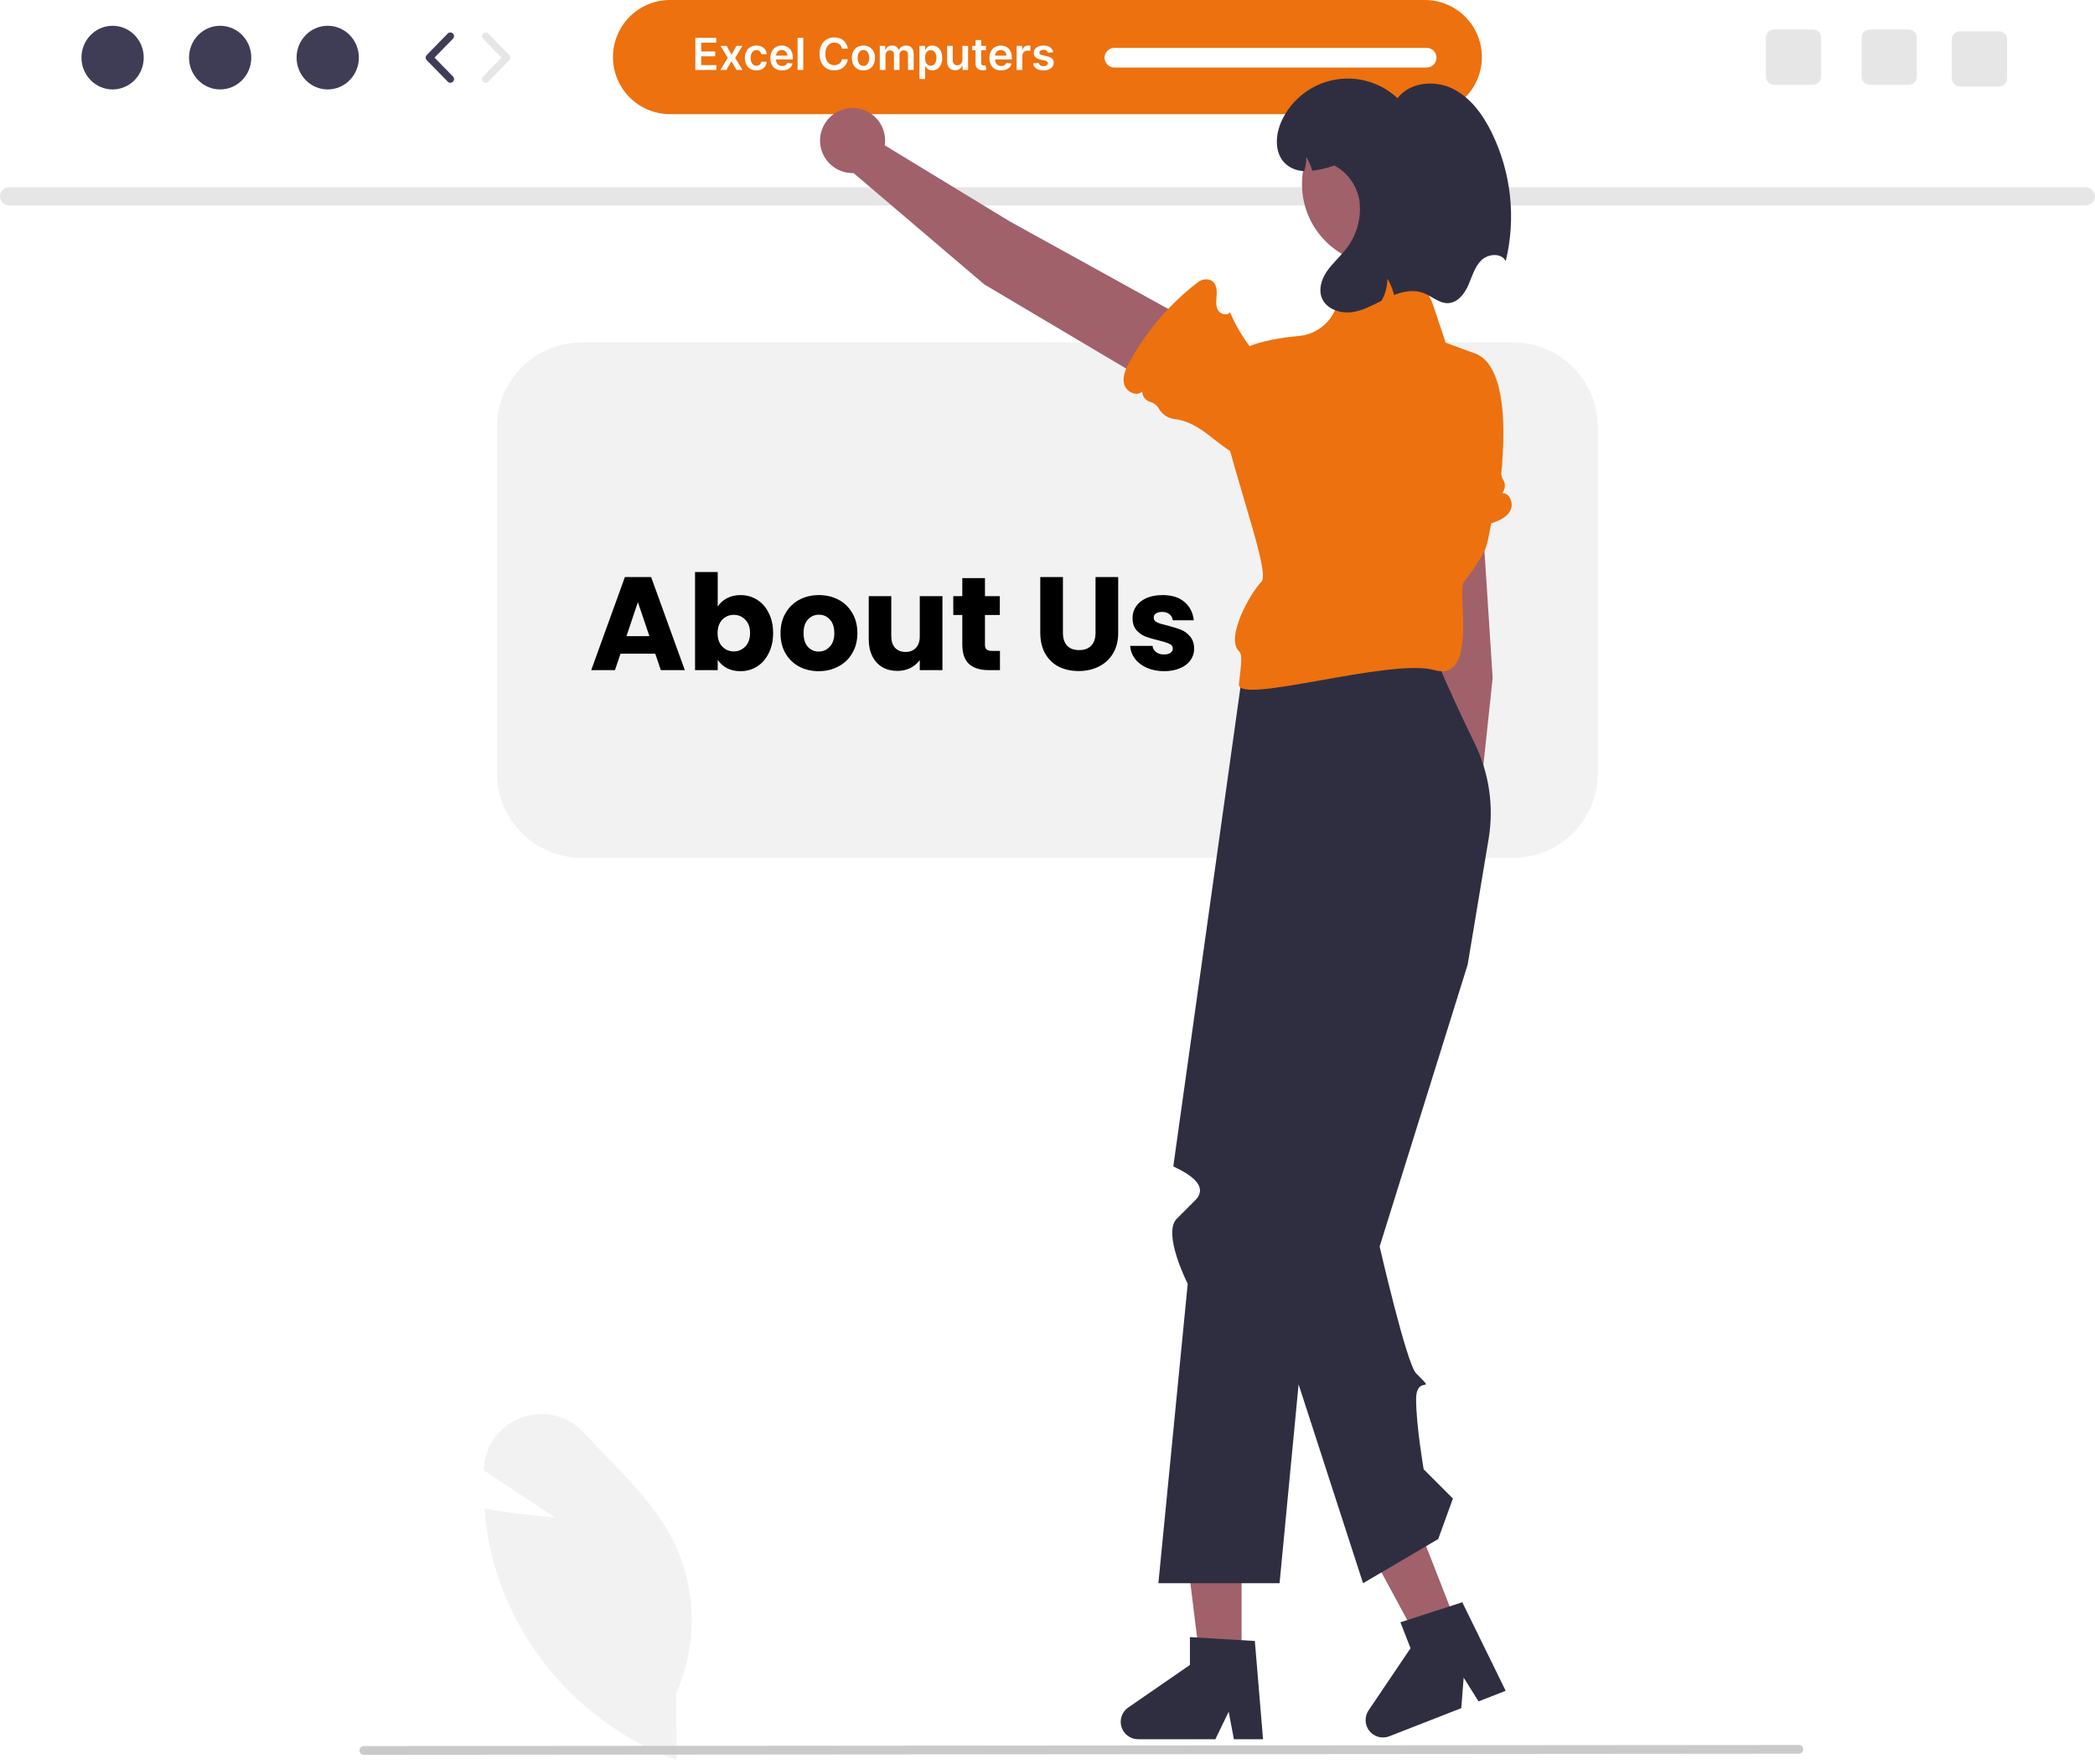<svg width="569" height="479" viewBox="0 0 569 479" fill="none" xmlns="http://www.w3.org/2000/svg">
<g clip-path="url(#clip0_1_31)">
<path d="M386.979 31H181.979C177.868 31 173.925 29.367 171.019 26.46C168.112 23.553 166.479 19.611 166.479 15.5C166.479 11.389 168.112 7.447 171.019 4.54C173.925 1.633 177.868 0 181.979 0H386.979C391.09 0 395.032 1.633 397.939 4.54C400.846 7.447 402.479 11.389 402.479 15.5C402.479 19.611 400.846 23.553 397.939 26.46C395.032 29.367 391.09 31 386.979 31V31Z" fill="#ED710E"/>
<path d="M188.861 19V10.273H194.537V11.598H190.442V13.967H194.243V15.293H190.442V17.675H194.571V19H188.861ZM197.343 12.454L198.664 14.871L200.006 12.454H201.638L199.665 15.727L201.673 19H200.049L198.664 16.643L197.292 19H195.656L197.65 15.727L195.707 12.454H197.343ZM205.441 19.128C204.787 19.128 204.226 18.984 203.757 18.697C203.292 18.41 202.932 18.014 202.679 17.509C202.429 17 202.304 16.415 202.304 15.753C202.304 15.088 202.432 14.501 202.688 13.993C202.944 13.482 203.304 13.084 203.77 12.8C204.239 12.513 204.793 12.369 205.432 12.369C205.963 12.369 206.434 12.467 206.843 12.663C207.255 12.857 207.583 13.131 207.827 13.486C208.071 13.838 208.211 14.25 208.245 14.722H206.77C206.711 14.406 206.569 14.143 206.344 13.933C206.123 13.72 205.826 13.614 205.453 13.614C205.138 13.614 204.861 13.699 204.623 13.869C204.384 14.037 204.198 14.278 204.064 14.594C203.934 14.909 203.868 15.287 203.868 15.727C203.868 16.173 203.934 16.557 204.064 16.878C204.195 17.196 204.378 17.442 204.614 17.615C204.853 17.785 205.132 17.871 205.453 17.871C205.681 17.871 205.884 17.828 206.063 17.743C206.245 17.655 206.397 17.528 206.519 17.364C206.641 17.199 206.725 16.999 206.77 16.763H208.245C208.208 17.226 208.071 17.636 207.836 17.994C207.6 18.349 207.279 18.628 206.873 18.829C206.466 19.028 205.989 19.128 205.441 19.128ZM212.409 19.128C211.753 19.128 211.186 18.991 210.709 18.719C210.234 18.443 209.869 18.054 209.614 17.551C209.358 17.046 209.23 16.45 209.23 15.766C209.23 15.092 209.358 14.501 209.614 13.993C209.872 13.482 210.233 13.084 210.696 12.8C211.159 12.513 211.703 12.369 212.328 12.369C212.732 12.369 213.112 12.435 213.47 12.565C213.831 12.693 214.149 12.892 214.425 13.162C214.703 13.432 214.922 13.776 215.081 14.193C215.24 14.608 215.32 15.102 215.32 15.676V16.149H209.955V15.109H213.841C213.838 14.814 213.774 14.551 213.649 14.321C213.524 14.088 213.349 13.905 213.125 13.771C212.903 13.638 212.645 13.571 212.349 13.571C212.034 13.571 211.757 13.648 211.518 13.801C211.28 13.952 211.094 14.151 210.96 14.398C210.83 14.642 210.763 14.911 210.76 15.203V16.111C210.76 16.491 210.83 16.818 210.969 17.091C211.108 17.361 211.303 17.568 211.553 17.713C211.803 17.855 212.095 17.926 212.43 17.926C212.655 17.926 212.858 17.895 213.04 17.832C213.222 17.767 213.379 17.672 213.513 17.547C213.646 17.422 213.747 17.267 213.815 17.082L215.256 17.244C215.165 17.625 214.991 17.957 214.736 18.241C214.483 18.523 214.159 18.741 213.764 18.898C213.369 19.051 212.918 19.128 212.409 19.128ZM218.167 10.273V19H216.625V10.273H218.167ZM230.268 13.217H228.675C228.629 12.956 228.545 12.724 228.423 12.523C228.301 12.318 228.149 12.145 227.967 12.003C227.786 11.861 227.578 11.754 227.345 11.683C227.115 11.609 226.866 11.572 226.599 11.572C226.125 11.572 225.705 11.692 225.338 11.93C224.972 12.166 224.685 12.513 224.477 12.97C224.27 13.425 224.166 13.98 224.166 14.636C224.166 15.304 224.27 15.867 224.477 16.324C224.688 16.778 224.974 17.122 225.338 17.355C225.705 17.585 226.124 17.7 226.595 17.7C226.857 17.7 227.101 17.666 227.328 17.598C227.558 17.527 227.764 17.423 227.946 17.287C228.131 17.151 228.286 16.983 228.411 16.784C228.538 16.585 228.626 16.358 228.675 16.102L230.268 16.111C230.209 16.526 230.08 16.915 229.881 17.278C229.685 17.642 229.428 17.963 229.109 18.241C228.791 18.517 228.419 18.733 227.993 18.889C227.567 19.043 227.094 19.119 226.574 19.119C225.807 19.119 225.122 18.942 224.52 18.587C223.918 18.232 223.443 17.719 223.097 17.048C222.75 16.378 222.577 15.574 222.577 14.636C222.577 13.696 222.751 12.892 223.101 12.224C223.45 11.554 223.926 11.041 224.528 10.686C225.131 10.331 225.813 10.153 226.574 10.153C227.06 10.153 227.511 10.222 227.929 10.358C228.347 10.494 228.719 10.695 229.045 10.959C229.372 11.22 229.641 11.541 229.851 11.922C230.064 12.3 230.203 12.732 230.268 13.217ZM234.503 19.128C233.864 19.128 233.31 18.987 232.841 18.706C232.373 18.425 232.009 18.031 231.75 17.526C231.495 17.02 231.367 16.429 231.367 15.753C231.367 15.077 231.495 14.484 231.75 13.976C232.009 13.467 232.373 13.072 232.841 12.791C233.31 12.51 233.864 12.369 234.503 12.369C235.142 12.369 235.696 12.51 236.165 12.791C236.634 13.072 236.996 13.467 237.252 13.976C237.51 14.484 237.64 15.077 237.64 15.753C237.64 16.429 237.51 17.02 237.252 17.526C236.996 18.031 236.634 18.425 236.165 18.706C235.696 18.987 235.142 19.128 234.503 19.128ZM234.512 17.892C234.858 17.892 235.148 17.797 235.381 17.607C235.614 17.413 235.787 17.155 235.901 16.831C236.017 16.507 236.076 16.146 236.076 15.749C236.076 15.348 236.017 14.986 235.901 14.662C235.787 14.335 235.614 14.075 235.381 13.882C235.148 13.689 234.858 13.592 234.512 13.592C234.157 13.592 233.861 13.689 233.625 13.882C233.392 14.075 233.218 14.335 233.101 14.662C232.988 14.986 232.931 15.348 232.931 15.749C232.931 16.146 232.988 16.507 233.101 16.831C233.218 17.155 233.392 17.413 233.625 17.607C233.861 17.797 234.157 17.892 234.512 17.892ZM238.949 19V12.454H240.423V13.567H240.5C240.636 13.192 240.862 12.899 241.178 12.689C241.493 12.476 241.869 12.369 242.307 12.369C242.75 12.369 243.124 12.477 243.428 12.693C243.734 12.906 243.95 13.197 244.075 13.567H244.143C244.288 13.203 244.533 12.913 244.876 12.697C245.223 12.479 245.634 12.369 246.108 12.369C246.71 12.369 247.202 12.56 247.582 12.94C247.963 13.321 248.153 13.876 248.153 14.607V19H246.607V14.845C246.607 14.439 246.499 14.142 246.283 13.954C246.067 13.764 245.803 13.669 245.49 13.669C245.118 13.669 244.827 13.786 244.616 14.018C244.409 14.249 244.305 14.548 244.305 14.918V19H242.793V14.781C242.793 14.443 242.69 14.173 242.486 13.972C242.284 13.77 242.02 13.669 241.693 13.669C241.472 13.669 241.27 13.726 241.088 13.839C240.906 13.95 240.761 14.108 240.653 14.312C240.545 14.514 240.491 14.75 240.491 15.02V19H238.949ZM249.718 21.454V12.454H251.235V13.537H251.325C251.404 13.378 251.517 13.209 251.662 13.03C251.806 12.848 252.002 12.693 252.25 12.565C252.497 12.435 252.812 12.369 253.196 12.369C253.701 12.369 254.157 12.499 254.564 12.757C254.973 13.013 255.297 13.392 255.535 13.895C255.777 14.395 255.897 15.008 255.897 15.736C255.897 16.454 255.779 17.065 255.544 17.568C255.308 18.071 254.987 18.454 254.581 18.719C254.174 18.983 253.714 19.115 253.2 19.115C252.825 19.115 252.514 19.053 252.267 18.928C252.02 18.803 251.821 18.652 251.67 18.476C251.522 18.297 251.407 18.128 251.325 17.969H251.261V21.454H249.718ZM251.231 15.727C251.231 16.151 251.291 16.521 251.41 16.84C251.532 17.158 251.707 17.406 251.934 17.585C252.164 17.761 252.443 17.849 252.77 17.849C253.11 17.849 253.396 17.759 253.626 17.577C253.856 17.392 254.029 17.141 254.146 16.822C254.265 16.501 254.325 16.136 254.325 15.727C254.325 15.321 254.267 14.96 254.15 14.645C254.034 14.329 253.86 14.082 253.63 13.903C253.4 13.724 253.113 13.635 252.77 13.635C252.44 13.635 252.16 13.722 251.93 13.895C251.7 14.068 251.525 14.311 251.406 14.624C251.289 14.936 251.231 15.304 251.231 15.727ZM261.39 16.247V12.454H262.933V19H261.437V17.837H261.369C261.221 18.203 260.978 18.503 260.64 18.736C260.305 18.969 259.892 19.085 259.4 19.085C258.971 19.085 258.592 18.99 258.262 18.8C257.936 18.607 257.68 18.327 257.495 17.96C257.311 17.591 257.218 17.145 257.218 16.622V12.454H258.761V16.384C258.761 16.798 258.875 17.128 259.102 17.372C259.329 17.616 259.627 17.739 259.997 17.739C260.224 17.739 260.444 17.683 260.657 17.572C260.87 17.462 261.045 17.297 261.181 17.078C261.321 16.857 261.39 16.579 261.39 16.247ZM267.788 12.454V13.648H264.025V12.454H267.788ZM264.954 10.886H266.496V17.031C266.496 17.239 266.528 17.398 266.59 17.509C266.656 17.616 266.741 17.69 266.846 17.73C266.951 17.77 267.067 17.79 267.195 17.79C267.292 17.79 267.38 17.783 267.46 17.768C267.542 17.754 267.604 17.741 267.647 17.73L267.907 18.936C267.825 18.965 267.707 18.996 267.553 19.03C267.403 19.064 267.218 19.084 266.999 19.09C266.613 19.101 266.265 19.043 265.955 18.915C265.646 18.784 265.4 18.582 265.218 18.31C265.039 18.037 264.951 17.696 264.954 17.287V10.886ZM271.905 19.128C271.249 19.128 270.682 18.991 270.205 18.719C269.73 18.443 269.365 18.054 269.11 17.551C268.854 17.046 268.726 16.45 268.726 15.766C268.726 15.092 268.854 14.501 269.11 13.993C269.368 13.482 269.729 13.084 270.192 12.8C270.655 12.513 271.199 12.369 271.824 12.369C272.228 12.369 272.608 12.435 272.966 12.565C273.327 12.693 273.645 12.892 273.921 13.162C274.199 13.432 274.418 13.776 274.577 14.193C274.736 14.608 274.816 15.102 274.816 15.676V16.149H269.451V15.109H273.337C273.334 14.814 273.27 14.551 273.145 14.321C273.02 14.088 272.846 13.905 272.621 13.771C272.4 13.638 272.141 13.571 271.846 13.571C271.53 13.571 271.253 13.648 271.015 13.801C270.776 13.952 270.59 14.151 270.456 14.398C270.326 14.642 270.259 14.911 270.256 15.203V16.111C270.256 16.491 270.326 16.818 270.465 17.091C270.604 17.361 270.799 17.568 271.049 17.713C271.299 17.855 271.591 17.926 271.926 17.926C272.151 17.926 272.354 17.895 272.536 17.832C272.718 17.767 272.875 17.672 273.009 17.547C273.142 17.422 273.243 17.267 273.311 17.082L274.752 17.244C274.661 17.625 274.488 17.957 274.232 18.241C273.979 18.523 273.655 18.741 273.26 18.898C272.865 19.051 272.414 19.128 271.905 19.128ZM276.121 19V12.454H277.616V13.546H277.685C277.804 13.168 278.009 12.876 278.298 12.672C278.591 12.464 278.925 12.361 279.3 12.361C279.385 12.361 279.48 12.365 279.585 12.374C279.693 12.379 279.783 12.389 279.854 12.403V13.822C279.788 13.8 279.685 13.78 279.543 13.763C279.403 13.743 279.268 13.733 279.138 13.733C278.857 13.733 278.604 13.794 278.379 13.916C278.158 14.036 277.983 14.202 277.855 14.415C277.727 14.628 277.663 14.874 277.663 15.152V19H276.121ZM286.052 14.185L284.646 14.338C284.606 14.196 284.536 14.062 284.437 13.938C284.34 13.812 284.21 13.712 284.045 13.635C283.88 13.558 283.678 13.52 283.44 13.52C283.119 13.52 282.849 13.589 282.63 13.729C282.414 13.868 282.308 14.048 282.31 14.27C282.308 14.46 282.377 14.615 282.519 14.734C282.664 14.854 282.903 14.952 283.235 15.028L284.352 15.267C284.971 15.401 285.431 15.612 285.732 15.902C286.036 16.192 286.19 16.571 286.192 17.04C286.19 17.452 286.069 17.815 285.83 18.131C285.594 18.443 285.266 18.688 284.846 18.864C284.425 19.04 283.942 19.128 283.397 19.128C282.596 19.128 281.951 18.96 281.462 18.625C280.974 18.287 280.683 17.817 280.589 17.215L282.093 17.07C282.161 17.365 282.306 17.588 282.528 17.739C282.749 17.889 283.038 17.965 283.393 17.965C283.759 17.965 284.053 17.889 284.275 17.739C284.499 17.588 284.612 17.402 284.612 17.18C284.612 16.993 284.539 16.838 284.394 16.716C284.252 16.594 284.031 16.5 283.729 16.435L282.613 16.2C281.985 16.07 281.521 15.849 281.219 15.54C280.918 15.227 280.769 14.832 280.772 14.355C280.769 13.952 280.879 13.602 281.1 13.307C281.325 13.008 281.636 12.778 282.033 12.617C282.434 12.452 282.896 12.369 283.418 12.369C284.185 12.369 284.789 12.533 285.229 12.859C285.673 13.186 285.947 13.628 286.052 14.185Z" fill="white"/>
<path d="M566.549 55.786H2.408C1.765 55.771 1.152 55.506 0.702 55.046C0.252 54.585 6.10352e-05 53.967 6.10352e-05 53.324C6.10352e-05 52.68 0.252 52.062 0.702 51.601C1.152 51.141 1.765 50.876 2.408 50.861H566.549C567.192 50.876 567.805 51.141 568.255 51.601C568.705 52.062 568.957 52.68 568.957 53.324C568.957 53.967 568.705 54.585 568.255 55.046C567.805 55.506 567.192 55.771 566.549 55.786V55.786Z" fill="#E6E6E6"/>
<path d="M30.581 24.29C35.252 24.29 39.038 20.42 39.038 15.645C39.038 10.87 35.252 7 30.581 7C25.911 7 22.125 10.87 22.125 15.645C22.125 20.42 25.911 24.29 30.581 24.29Z" fill="#3F3D56"/>
<path d="M59.795 24.29C64.466 24.29 68.252 20.42 68.252 15.645C68.252 10.87 64.466 7 59.795 7C55.125 7 51.339 10.87 51.339 15.645C51.339 20.42 55.125 24.29 59.795 24.29Z" fill="#3F3D56"/>
<path d="M89.009 24.29C93.679 24.29 97.466 20.42 97.466 15.645C97.466 10.87 93.679 7 89.009 7C84.338 7 80.552 10.87 80.552 15.645C80.552 20.42 84.338 24.29 89.009 24.29Z" fill="#3F3D56"/>
<path d="M122.32 22.478C122.187 22.478 122.055 22.451 121.932 22.4C121.81 22.348 121.698 22.272 121.605 22.177L115.899 16.344C115.717 16.157 115.614 15.906 115.614 15.645C115.614 15.383 115.717 15.133 115.899 14.946L121.605 9.113C121.792 8.926 122.044 8.821 122.307 8.819C122.571 8.817 122.825 8.92 123.013 9.104C123.201 9.288 123.309 9.54 123.314 9.803C123.318 10.067 123.218 10.321 123.035 10.512L118.013 15.645L123.035 20.779C123.173 20.919 123.266 21.098 123.303 21.291C123.339 21.484 123.318 21.684 123.242 21.866C123.166 22.047 123.038 22.202 122.874 22.311C122.71 22.42 122.517 22.478 122.32 22.478V22.478Z" fill="#3F3D56"/>
<path d="M131.909 22.478C131.712 22.478 131.519 22.42 131.355 22.311C131.192 22.202 131.063 22.047 130.987 21.866C130.911 21.684 130.89 21.484 130.926 21.291C130.963 21.098 131.056 20.919 131.194 20.779L136.215 15.645L131.194 10.512C131.011 10.321 130.911 10.067 130.915 9.803C130.92 9.54 131.028 9.288 131.216 9.104C131.404 8.92 131.658 8.817 131.922 8.819C132.185 8.821 132.437 8.926 132.624 9.113L138.329 14.946C138.512 15.133 138.614 15.383 138.614 15.645C138.614 15.906 138.512 16.157 138.329 16.344L132.624 22.177C132.531 22.273 132.419 22.348 132.297 22.4C132.174 22.451 132.042 22.478 131.909 22.478V22.478Z" fill="#E6E6E6"/>
<path d="M507.807 8C507.226 8.001 506.669 8.232 506.258 8.643C505.846 9.054 505.615 9.611 505.614 10.193V20.807C505.615 21.389 505.846 21.946 506.258 22.357C506.669 22.768 507.226 22.999 507.807 23H518.422C519.003 22.999 519.56 22.768 519.971 22.357C520.382 21.946 520.614 21.389 520.614 20.807V10.193C520.614 9.611 520.382 9.054 519.971 8.643C519.56 8.232 519.003 8.001 518.422 8H507.807Z" fill="#E6E6E6"/>
<path d="M481.807 8C481.226 8.001 480.669 8.232 480.258 8.643C479.846 9.054 479.615 9.611 479.614 10.193V20.807C479.615 21.389 479.846 21.946 480.258 22.357C480.669 22.768 481.226 22.999 481.807 23H492.422C493.003 22.999 493.56 22.768 493.971 22.357C494.382 21.946 494.614 21.389 494.614 20.807V10.193C494.614 9.611 494.382 9.054 493.971 8.643C493.56 8.232 493.003 8.001 492.422 8H481.807Z" fill="#E6E6E6"/>
<path d="M532.307 8.5C531.726 8.501 531.169 8.732 530.758 9.143C530.346 9.554 530.115 10.111 530.114 10.693V21.307C530.115 21.889 530.346 22.446 530.758 22.857C531.169 23.268 531.726 23.499 532.307 23.5H542.922C543.503 23.499 544.06 23.268 544.471 22.857C544.882 22.446 545.114 21.889 545.114 21.307V10.693C545.114 10.111 544.882 9.554 544.471 9.143C544.06 8.732 543.503 8.501 542.922 8.5H532.307Z" fill="#E6E6E6"/>
<path d="M410.979 233H157.979C151.881 232.993 146.034 230.568 141.723 226.256C137.411 221.944 134.985 216.098 134.979 210V116C134.985 109.902 137.411 104.056 141.723 99.744C146.035 95.432 151.881 93.007 157.979 93H410.979C417.076 93.007 422.922 95.432 427.234 99.744C431.546 104.056 433.972 109.902 433.979 116V210C433.972 216.098 431.546 221.944 427.234 226.256C422.923 230.568 417.076 232.993 410.979 233V233Z" fill="#F2F2F2"/>
<path d="M183.782 478.05L183.129 477.808C172.189 473.681 162.278 467.222 154.087 458.879C145.895 450.535 139.618 440.508 135.693 429.494C133.541 423.299 132.177 416.857 131.634 410.321L131.58 409.697L132.196 409.807C139.55 411.127 147.27 411.856 150.709 412.142L131.413 399.373L131.448 398.71C131.594 395.663 132.65 392.73 134.479 390.288C136.308 387.847 138.826 386.009 141.709 385.012C144.619 383.937 147.784 383.758 150.797 384.499C153.81 385.239 156.532 386.865 158.612 389.166C160.531 391.248 162.559 393.344 164.52 395.371C171.26 402.337 178.229 409.539 182.636 418.042C185.908 424.511 187.694 431.629 187.863 438.876C188.033 446.124 186.581 453.318 183.615 459.933L183.782 478.05Z" fill="#F2F2F2"/>
<path d="M488.541 476.304L98.815 476.612C98.658 476.612 98.503 476.582 98.358 476.522C98.213 476.463 98.082 476.375 97.971 476.264C97.86 476.154 97.772 476.022 97.712 475.878C97.652 475.733 97.621 475.578 97.621 475.421C97.621 475.264 97.652 475.109 97.712 474.965C97.772 474.82 97.86 474.689 97.971 474.578C98.082 474.467 98.213 474.38 98.358 474.32C98.503 474.26 98.658 474.23 98.815 474.23L488.541 473.923C488.697 473.923 488.853 473.953 488.997 474.013C489.142 474.072 489.274 474.16 489.385 474.271C489.496 474.381 489.584 474.513 489.644 474.657C489.704 474.802 489.735 474.957 489.735 475.114C489.735 475.27 489.704 475.426 489.644 475.57C489.584 475.715 489.496 475.846 489.385 475.957C489.274 476.068 489.142 476.155 488.997 476.215C488.853 476.274 488.697 476.305 488.541 476.304V476.304Z" fill="#CACACA"/>
<path d="M405.402 184.147L401.361 121.538C401.182 118.886 399.967 116.411 397.979 114.646C395.991 112.882 393.389 111.97 390.734 112.107V112.107C389.361 112.178 388.017 112.528 386.783 113.135C385.55 113.743 384.453 114.595 383.559 115.64C382.666 116.686 381.994 117.902 381.586 119.215C381.178 120.528 381.042 121.911 381.186 123.278L387.378 188.186L389.478 227.784C387.846 228.578 386.498 229.855 385.617 231.441C384.736 233.028 384.365 234.847 384.554 236.652C384.743 238.456 385.483 240.159 386.673 241.529C387.864 242.898 389.447 243.868 391.208 244.306C392.969 244.745 394.822 244.63 396.516 243.979C398.209 243.327 399.661 242.17 400.674 240.665C401.688 239.159 402.213 237.379 402.178 235.564C402.144 233.75 401.552 231.99 400.483 230.524L405.402 184.147Z" fill="#A0616A"/>
<path d="M407.937 133.925C408.379 133.442 408.65 132.829 408.709 132.177C408.769 131.526 408.612 130.873 408.265 130.32C407.848 129.628 407.659 128.824 407.722 128.02C407.736 127.864 407.76 127.71 407.794 127.558C408.022 126.645 408.027 125.691 407.808 124.777C407.588 123.862 407.152 123.014 406.534 122.304C404.469 119.998 403.384 116.434 402.855 113.24C402.276 109.746 401.878 106.167 400.479 102.913C398.461 98.219 393.897 94.135 387.948 96.382C385.433 97.377 383.338 99.209 382.015 101.568C379.185 106.465 379.361 112.256 379.582 117.795L378.423 115.645C378.771 121.69 377.893 127.743 375.844 133.441C377.177 133.132 378.192 134.901 377.804 136.213C377.417 137.525 376.249 138.421 375.253 139.36C373.999 140.543 372.837 142.276 374.115 143.969C374.432 144.366 374.828 144.692 375.277 144.929C375.726 145.165 376.22 145.306 376.726 145.342C386.279 146.236 395.913 145.145 405.024 142.136C407.047 141.467 409.209 140.561 410.207 138.678C411.205 136.795 410.066 133.818 407.937 133.925Z" fill="#ED710E"/>
<path d="M337.213 453.245H326.176L320.923 410.671H337.214L337.213 453.245Z" fill="#A0616A"/>
<path d="M343.039 472.369H335.124L333.711 464.895L330.092 472.369H309.098C308.092 472.369 307.112 472.047 306.301 471.451C305.491 470.854 304.892 470.015 304.593 469.054C304.293 468.093 304.309 467.062 304.637 466.111C304.965 465.159 305.589 464.338 306.417 463.766L323.182 452.187V444.632L340.816 445.685L343.039 472.369Z" fill="#2F2E41"/>
<path d="M396.555 443.524L386.275 447.542L365.884 409.802L381.056 403.871L396.555 443.524Z" fill="#A0616A"/>
<path d="M408.943 459.215L401.571 462.096L397.534 455.65L396.885 463.928L377.331 471.571C376.394 471.937 375.364 471.994 374.392 471.734C373.42 471.474 372.557 470.91 371.928 470.124C371.299 469.338 370.938 468.372 370.898 467.366C370.857 466.361 371.139 465.369 371.702 464.535L383.101 447.647L380.351 440.611L397.158 435.171L408.943 459.215Z" fill="#2F2E41"/>
<path d="M389.615 178H338.118C338.118 178 318.726 316.496 318.67 316.748C318.614 317 329.614 321 324.614 326L319.614 331C315.614 335 322.583 348.668 322.583 348.668L314.614 430H347.528L363.614 262L341.853 342.542L370.205 430L390.614 418L394.614 407L386.668 399.054C386.668 399.054 384.615 387.11 384.615 380.055C384.615 373 390.615 379 384.615 373C382.019 370.404 374.71 338.552 374.71 338.552L398.615 262L404.31 227.828C405.775 219.02 404.457 209.974 400.54 201.95C397.373 195.455 393.383 186.949 389.615 178Z" fill="#2F2E41"/>
<path d="M392.615 93L389.192 82.733C388.431 80.449 387.004 78.444 385.095 76.976C383.186 75.508 380.882 74.644 378.479 74.495L375.438 74.306C372.733 74.138 370.05 74.884 367.82 76.425C365.59 77.966 363.943 80.212 363.144 82.802V82.802C362.443 85.094 361.074 87.124 359.213 88.632C357.351 90.141 355.082 91.06 352.695 91.271C343.807 92.028 330.615 94.716 330.615 104C330.615 118 345.615 155 342.615 158C339.615 161 332.615 173.362 336.615 177C337.657 177.948 336.816 182.506 336.483 185.771C335.878 191.685 377.615 178.611 389.615 182C401.615 185.389 395.615 160 397.615 158C399.492 155.711 401.165 153.263 402.615 150.682C403.324 149.495 403.823 148.194 404.09 146.837L407.535 129.405C407.592 129.115 407.638 128.83 407.674 128.537C408.129 124.806 410.793 99.701 400.615 96C389.614 92 392.615 93 392.615 93Z" fill="#ED710E"/>
<path d="M267.333 77.246L321.293 109.254C323.583 110.604 326.312 110.999 328.891 110.354C331.469 109.709 333.691 108.076 335.076 105.807V105.807C335.793 104.634 336.263 103.327 336.458 101.965C336.653 100.604 336.569 99.218 336.211 97.89C335.852 96.562 335.227 95.322 334.374 94.244C333.52 93.165 332.456 92.272 331.246 91.619L274.175 60.088L240.304 39.467C240.57 37.672 240.277 35.839 239.465 34.216C238.653 32.593 237.361 31.26 235.765 30.397C234.168 29.534 232.345 29.184 230.543 29.393C228.74 29.603 227.046 30.362 225.69 31.568C224.334 32.774 223.382 34.368 222.964 36.134C222.545 37.9 222.681 39.751 223.351 41.437C224.022 43.123 225.196 44.562 226.712 45.558C228.229 46.554 230.016 47.059 231.83 47.004L267.333 77.246Z" fill="#A0616A"/>
<path d="M310.228 106.305C310.233 106.959 310.453 107.593 310.853 108.11C311.254 108.627 311.813 108.998 312.444 109.167C313.22 109.39 313.907 109.849 314.409 110.481C314.504 110.604 314.592 110.734 314.67 110.869C315.125 111.692 315.771 112.394 316.555 112.914C317.338 113.434 318.236 113.757 319.171 113.856C322.254 114.138 325.476 116.008 328.039 117.986C330.843 120.15 333.573 122.498 336.814 123.928C341.489 125.99 347.612 125.87 350.436 120.173C351.6 117.731 351.886 114.962 351.247 112.334C349.983 106.821 345.909 102.702 341.974 98.798L344.287 99.582C339.915 95.393 336.434 90.364 334.053 84.797C333.287 85.931 331.34 85.327 330.729 84.103C330.119 82.878 330.364 81.427 330.453 80.061C330.565 78.341 330.236 76.281 328.147 75.911C327.644 75.837 327.132 75.867 326.642 76.001C326.153 76.134 325.695 76.367 325.3 76.685C317.697 82.538 311.388 89.9 306.767 98.308C305.742 100.177 304.776 102.313 305.328 104.371C305.881 106.429 308.742 107.833 310.228 106.305Z" fill="#ED710E"/>
<path d="M375.615 72C387.765 72 397.615 62.15 397.615 50C397.615 37.85 387.765 28 375.615 28C363.464 28 353.615 37.85 353.615 50C353.615 62.15 363.464 72 375.615 72Z" fill="#A0616A"/>
<path d="M408.955 70.93C407.815 68.62 404.185 68.89 402.334 70.69C400.494 72.49 399.824 75.13 398.784 77.48C397.744 79.84 395.874 82.23 393.304 82.33C390.864 82.42 388.894 80.44 386.614 79.58C384.044 78.61 381.224 79.12 378.624 80.12C378.564 79.87 378.504 79.62 378.424 79.38C378.046 78.09 377.505 76.854 376.814 75.7C376.811 76.977 376.609 78.246 376.214 79.46C375.967 80.229 375.638 80.97 375.234 81.67C372.744 82.93 370.284 84.28 367.544 84.73C364.224 85.29 360.254 84.05 359.004 80.91C358.084 78.59 358.904 75.89 360.304 73.8C361.704 71.72 363.624 70.05 365.194 68.1C366.732 66.28 367.885 64.168 368.584 61.891C369.284 59.614 369.515 57.219 369.264 54.85C368.987 52.773 368.221 50.792 367.028 49.069C365.836 47.346 364.251 45.931 362.404 44.94C360.47 45.638 358.465 46.121 356.424 46.38C356.046 45.09 355.505 43.853 354.814 42.7C354.811 43.977 354.609 45.245 354.214 46.46C352.311 46.432 350.483 45.71 349.074 44.43C346.074 41.59 346.354 36.63 348.074 32.87C349.382 30.022 351.347 27.525 353.808 25.585C356.27 23.645 359.156 22.317 362.231 21.711C365.306 21.104 368.481 21.237 371.494 22.097C374.507 22.958 377.274 24.521 379.564 26.66C382.854 22.36 389.454 21.68 394.354 24C399.244 26.33 402.644 30.97 405.054 35.82C410.43 46.704 411.81 59.131 408.955 70.93V70.93Z" fill="#2F2E41"/>
<path d="M387.481 18.342H302.671C301.963 18.342 301.283 18.061 300.782 17.56C300.281 17.059 300 16.38 300 15.671C300 14.963 300.281 14.283 300.782 13.782C301.283 13.281 301.963 13 302.671 13H387.481C388.189 13 388.869 13.281 389.37 13.782C389.871 14.283 390.152 14.963 390.152 15.671C390.152 16.38 389.871 17.059 389.37 17.56C388.869 18.061 388.189 18.342 387.481 18.342V18.342Z" fill="white"/>
<g style="mix-blend-mode:luminosity" filter="url(#filter0_d_1_31)">
<path d="M177.964 173.536H168.532L167.02 178H160.576L169.72 152.728H176.848L185.992 178H179.476L177.964 173.536ZM176.38 168.784L173.248 159.532L170.152 168.784H176.38ZM194.931 160.756C195.507 159.82 196.335 159.064 197.415 158.488C198.495 157.912 199.731 157.624 201.123 157.624C202.779 157.624 204.279 158.044 205.623 158.884C206.967 159.724 208.023 160.924 208.791 162.484C209.583 164.044 209.979 165.856 209.979 167.92C209.979 169.984 209.583 171.808 208.791 173.392C208.023 174.952 206.967 176.164 205.623 177.028C204.279 177.868 202.779 178.288 201.123 178.288C199.707 178.288 198.471 178.012 197.415 177.46C196.359 176.884 195.531 176.128 194.931 175.192V178H188.775V151.36H194.931V160.756ZM203.715 167.92C203.715 166.384 203.283 165.184 202.419 164.32C201.579 163.432 200.535 162.988 199.287 162.988C198.063 162.988 197.019 163.432 196.155 164.32C195.315 165.208 194.895 166.42 194.895 167.956C194.895 169.492 195.315 170.704 196.155 171.592C197.019 172.48 198.063 172.924 199.287 172.924C200.511 172.924 201.555 172.48 202.419 171.592C203.283 170.68 203.715 169.456 203.715 167.92ZM222.353 178.288C220.385 178.288 218.609 177.868 217.025 177.028C215.465 176.188 214.229 174.988 213.317 173.428C212.429 171.868 211.985 170.044 211.985 167.956C211.985 165.892 212.441 164.08 213.353 162.52C214.265 160.936 215.513 159.724 217.097 158.884C218.681 158.044 220.457 157.624 222.425 157.624C224.393 157.624 226.169 158.044 227.753 158.884C229.337 159.724 230.585 160.936 231.497 162.52C232.409 164.08 232.865 165.892 232.865 167.956C232.865 170.02 232.397 171.844 231.461 173.428C230.549 174.988 229.289 176.188 227.681 177.028C226.097 177.868 224.321 178.288 222.353 178.288ZM222.353 172.96C223.529 172.96 224.525 172.528 225.341 171.664C226.181 170.8 226.601 169.564 226.601 167.956C226.601 166.348 226.193 165.112 225.377 164.248C224.585 163.384 223.601 162.952 222.425 162.952C221.225 162.952 220.229 163.384 219.437 164.248C218.645 165.088 218.249 166.324 218.249 167.956C218.249 169.564 218.633 170.8 219.401 171.664C220.193 172.528 221.177 172.96 222.353 172.96ZM255.966 157.912V178H249.81V175.264C249.186 176.152 248.334 176.872 247.254 177.424C246.198 177.952 245.022 178.216 243.726 178.216C242.19 178.216 240.834 177.88 239.658 177.208C238.482 176.512 237.57 175.516 236.922 174.22C236.274 172.924 235.95 171.4 235.95 169.648V157.912H242.07V168.82C242.07 170.164 242.418 171.208 243.114 171.952C243.81 172.696 244.746 173.068 245.922 173.068C247.122 173.068 248.07 172.696 248.766 171.952C249.462 171.208 249.81 170.164 249.81 168.82V157.912H255.966ZM271.584 172.78V178H268.452C266.22 178 264.48 177.46 263.232 176.38C261.984 175.276 261.36 173.488 261.36 171.016V163.024H258.912V157.912H261.36V153.016H267.516V157.912H271.548V163.024H267.516V171.088C267.516 171.688 267.66 172.12 267.948 172.384C268.236 172.648 268.716 172.78 269.388 172.78H271.584ZM288.69 152.728V167.848C288.69 169.36 289.062 170.524 289.806 171.34C290.55 172.156 291.642 172.564 293.082 172.564C294.522 172.564 295.626 172.156 296.394 171.34C297.162 170.524 297.546 169.36 297.546 167.848V152.728H303.702V167.812C303.702 170.068 303.222 171.976 302.262 173.536C301.302 175.096 300.006 176.272 298.374 177.064C296.766 177.856 294.966 178.252 292.974 178.252C290.982 178.252 289.194 177.868 287.61 177.1C286.05 176.308 284.814 175.132 283.902 173.572C282.99 171.988 282.534 170.068 282.534 167.812V152.728H288.69ZM316.197 178.288C314.445 178.288 312.885 177.988 311.517 177.388C310.149 176.788 309.069 175.972 308.277 174.94C307.485 173.884 307.041 172.708 306.945 171.412H313.029C313.101 172.108 313.425 172.672 314.001 173.104C314.577 173.536 315.285 173.752 316.125 173.752C316.893 173.752 317.481 173.608 317.889 173.32C318.321 173.008 318.537 172.612 318.537 172.132C318.537 171.556 318.237 171.136 317.637 170.872C317.037 170.584 316.065 170.272 314.721 169.936C313.281 169.6 312.081 169.252 311.121 168.892C310.161 168.508 309.333 167.92 308.637 167.128C307.941 166.312 307.593 165.22 307.593 163.852C307.593 162.7 307.905 161.656 308.529 160.72C309.177 159.76 310.113 159.004 311.337 158.452C312.585 157.9 314.061 157.624 315.765 157.624C318.285 157.624 320.265 158.248 321.705 159.496C323.169 160.744 324.009 162.4 324.225 164.464H318.537C318.441 163.768 318.129 163.216 317.601 162.808C317.097 162.4 316.425 162.196 315.585 162.196C314.865 162.196 314.313 162.34 313.929 162.628C313.545 162.892 313.353 163.264 313.353 163.744C313.353 164.32 313.653 164.752 314.253 165.04C314.877 165.328 315.837 165.616 317.133 165.904C318.621 166.288 319.833 166.672 320.769 167.056C321.705 167.416 322.521 168.016 323.217 168.856C323.937 169.672 324.309 170.776 324.333 172.168C324.333 173.344 323.997 174.4 323.325 175.336C322.677 176.248 321.729 176.968 320.481 177.496C319.257 178.024 317.829 178.288 316.197 178.288Z" fill="black"/>
</g>
</g>
<defs>
<filter id="filter0_d_1_31" x="156.576" y="151.36" width="171.757" height="34.928" filterUnits="userSpaceOnUse" color-interpolation-filters="sRGB">
<feFlood flood-opacity="0" result="BackgroundImageFix"/>
<feColorMatrix in="SourceAlpha" type="matrix" values="0 0 0 0 0 0 0 0 0 0 0 0 0 0 0 0 0 0 127 0" result="hardAlpha"/>
<feOffset dy="4"/>
<feGaussianBlur stdDeviation="2"/>
<feComposite in2="hardAlpha" operator="out"/>
<feColorMatrix type="matrix" values="0 0 0 0 0 0 0 0 0 0 0 0 0 0 0 0 0 0 0.25 0"/>
<feBlend mode="normal" in2="BackgroundImageFix" result="effect1_dropShadow_1_31"/>
<feBlend mode="normal" in="SourceGraphic" in2="effect1_dropShadow_1_31" result="shape"/>
</filter>
<clipPath id="clip0_1_31">
<rect width="568.957" height="478.05" fill="white"/>
</clipPath>
</defs>
</svg>
